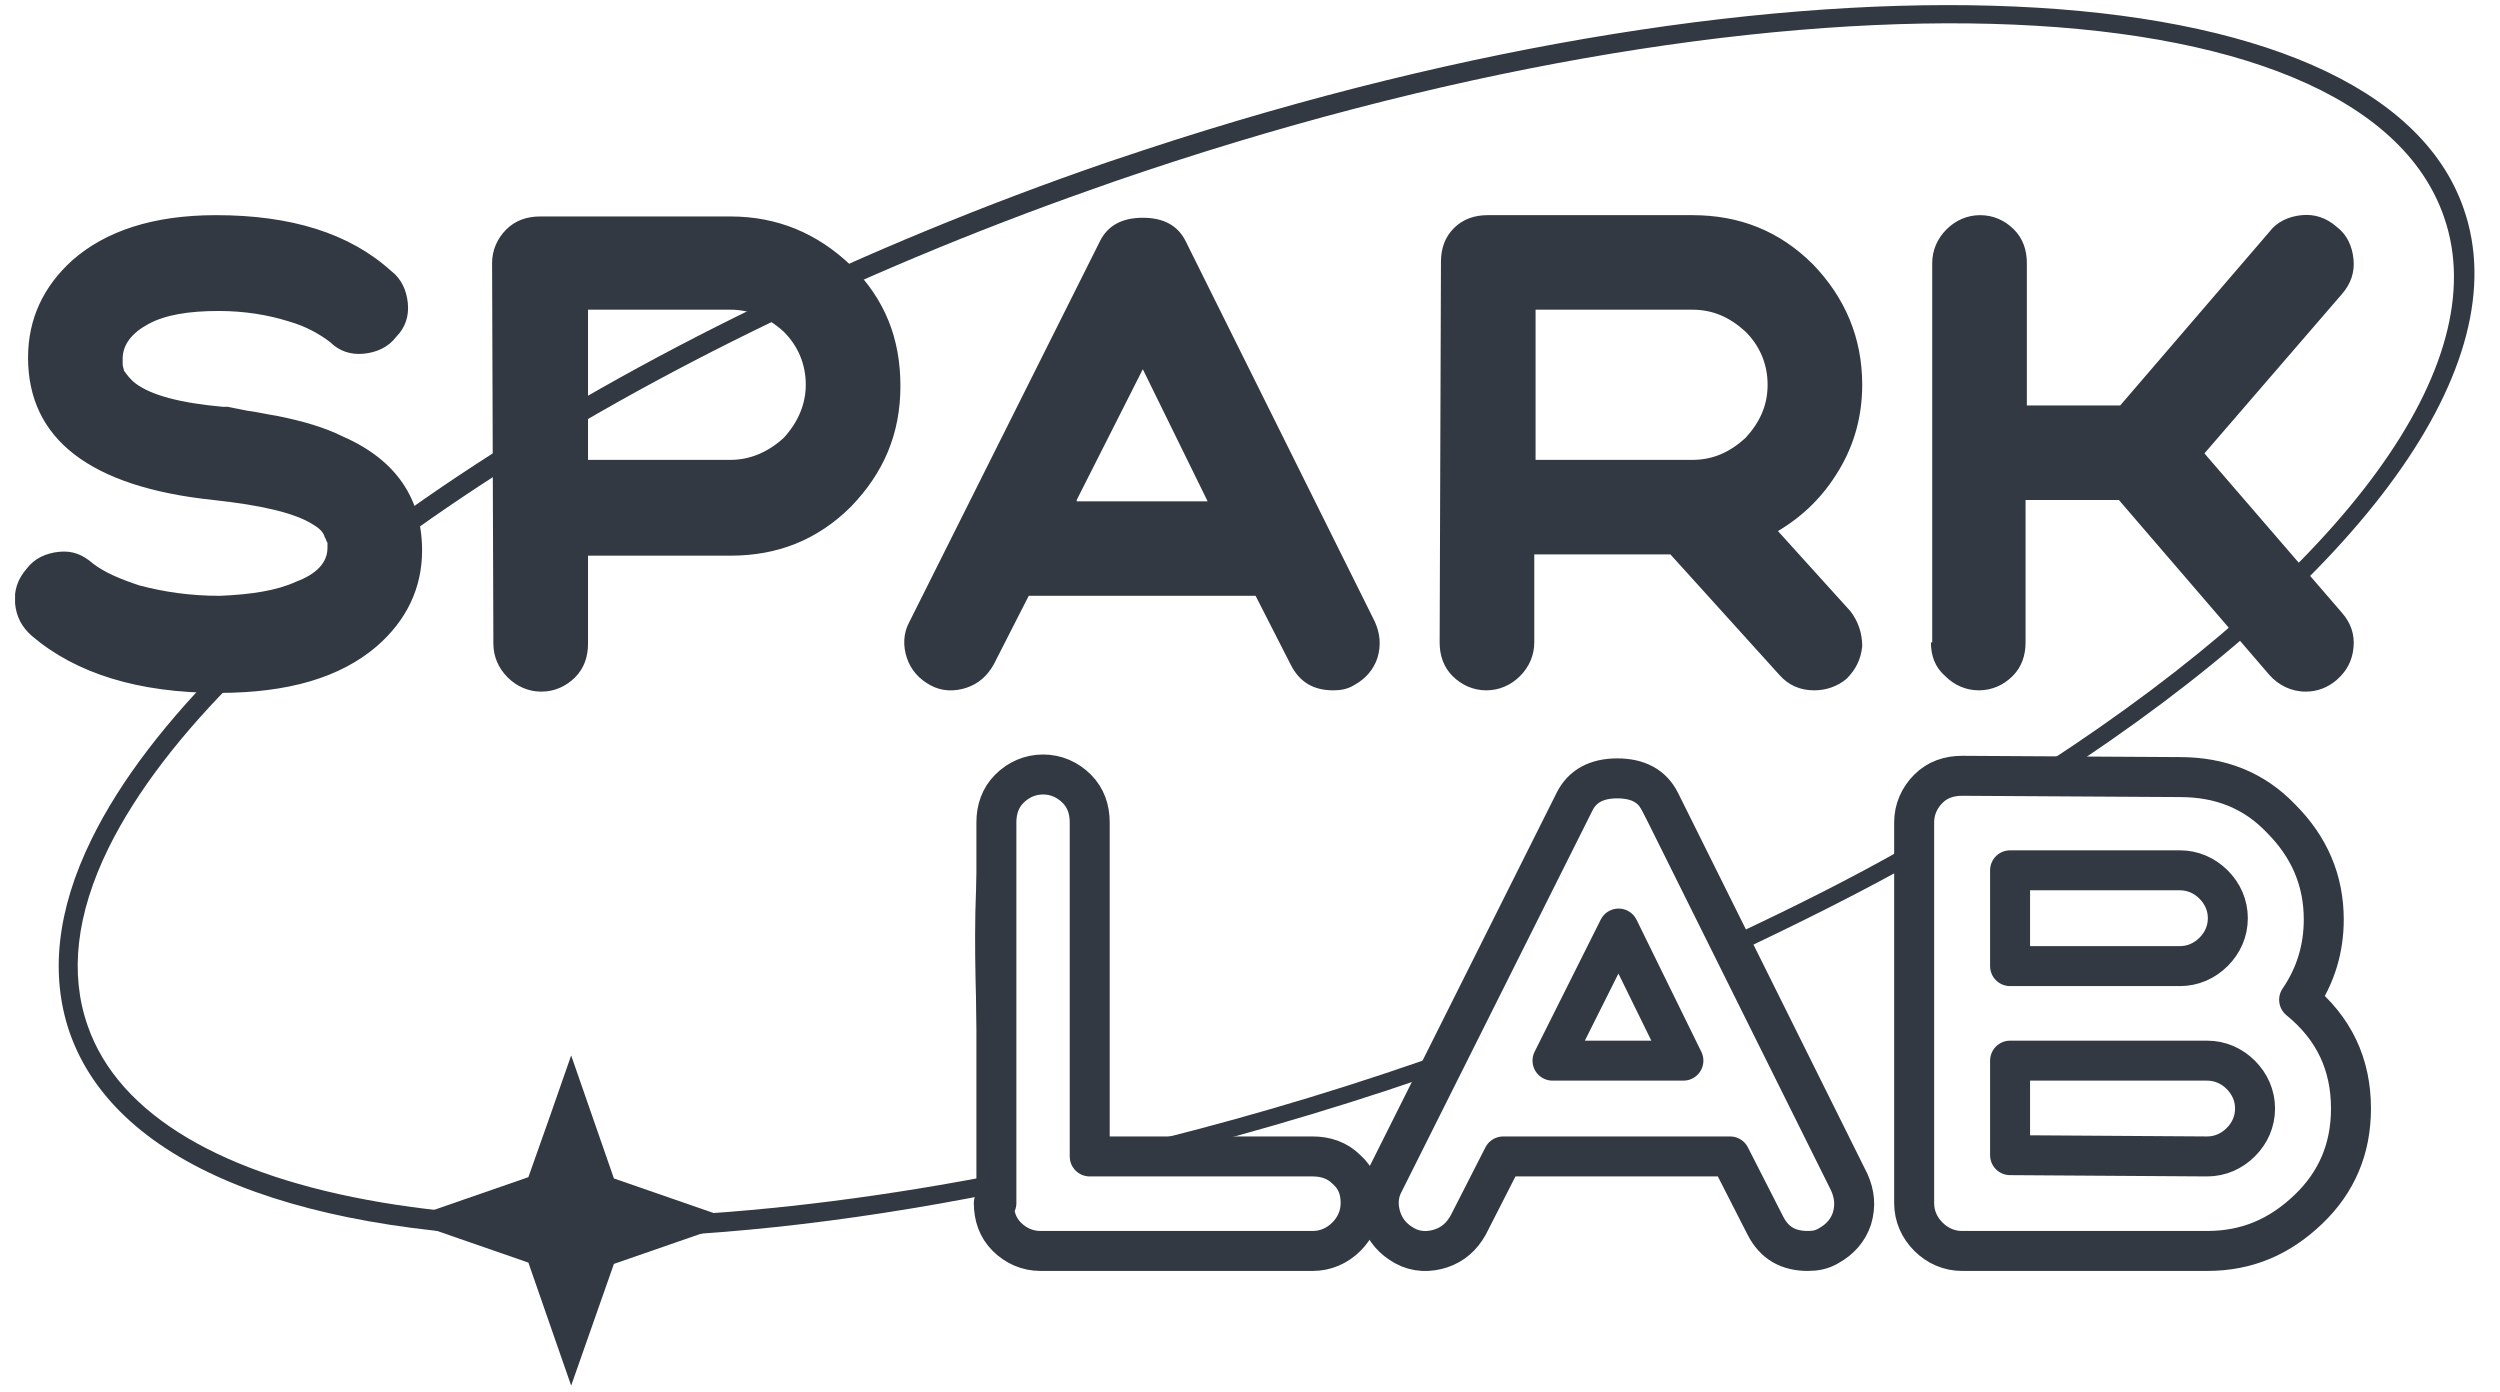 <svg width="97" height="54" viewBox="0 0 97 54" fill="none" xmlns="http://www.w3.org/2000/svg">
<g clip-path="url(#clip0_669_20402)">
<path d="M22.463 48.035C11.801 48.035 4.508 45.272 2.697 40.047C1.943 37.837 2.194 35.325 3.552 32.562C8.029 23.419 23.871 12.87 42.983 6.289L44.492 5.786C69.539 -2.452 92.272 -1.498 95.591 8.097C97.704 14.126 91.719 22.414 79.698 30.201L79.598 30.251H79.497C77.234 30.151 75.775 30.452 75.122 31.206C74.769 31.608 74.669 32.16 74.82 32.864L74.87 33.115L74.619 33.265C72.305 34.572 69.79 35.827 67.225 37.033L66.924 37.184L63.101 30.352L61.794 30.854L56.462 41.404L55.306 41.805C51.383 43.162 47.459 44.267 43.587 45.221L43.235 45.322L43.184 45.071C43.134 45.121 43.084 45.121 43.034 45.171C42.782 45.322 42.48 45.473 42.229 45.322C42.128 45.272 41.977 45.121 41.977 44.87C41.776 42.459 41.977 39.897 42.128 37.586C42.279 34.873 42.48 32.361 41.927 31.407C41.525 30.754 40.77 30.301 40.117 30.402C39.664 30.452 39.312 30.753 39.111 31.306C38.407 33.517 38.608 38.138 38.909 44.518L39.01 46.226L38.708 46.276C32.673 47.482 27.241 48.035 22.463 48.035ZM42.38 7.344C23.821 13.874 8.531 24.122 4.206 32.914C2.949 35.476 2.697 37.787 3.401 39.796C5.816 46.779 19.797 49.14 38.155 45.674L38.105 44.568C37.803 38.088 37.602 33.416 38.356 31.105C38.608 30.301 39.211 29.749 39.966 29.699C40.921 29.598 41.927 30.151 42.48 31.055C43.134 32.16 42.983 34.572 42.782 37.636C42.631 39.846 42.48 42.308 42.631 44.568C42.631 44.568 42.631 44.568 42.681 44.568C42.933 44.418 43.235 44.267 43.537 44.418C43.587 44.418 43.637 44.468 43.687 44.518C47.459 43.614 51.282 42.509 55.054 41.203L55.909 40.901L61.24 30.352L63.403 29.548L67.175 36.33C69.539 35.224 71.852 34.069 73.965 32.864C73.864 32.06 74.065 31.356 74.518 30.854C75.323 29.95 76.882 29.548 79.346 29.648C91.015 22.063 96.799 14.126 94.837 8.449C91.618 -1.046 68.432 -1.649 43.235 7.042L42.38 7.344Z" fill="#323942"/>
<path d="M8.531 23.118C7.374 23.118 6.369 22.967 5.413 22.716C4.658 22.465 4.055 22.213 3.602 21.862C3.2 21.51 2.798 21.359 2.295 21.41C1.792 21.46 1.339 21.661 1.037 22.063C0.685 22.465 0.534 22.917 0.585 23.419C0.635 23.922 0.836 24.323 1.238 24.675C2.948 26.132 5.363 26.885 8.481 26.885C11.197 26.885 13.209 26.283 14.617 25.077C15.774 24.072 16.377 22.816 16.377 21.359C16.377 19.35 15.371 17.843 13.309 16.939C12.605 16.587 11.75 16.336 10.744 16.135C10.392 16.085 9.99 15.984 9.587 15.934L9.084 15.834L8.833 15.783H8.632C6.972 15.633 5.866 15.331 5.262 14.879C5.061 14.728 4.91 14.527 4.809 14.377C4.809 14.326 4.759 14.226 4.759 14.126V14.025V13.925C4.759 13.372 5.111 12.92 5.765 12.568C6.419 12.216 7.324 12.066 8.481 12.066C9.487 12.066 10.392 12.216 11.197 12.468C11.901 12.669 12.404 12.97 12.806 13.271C13.158 13.623 13.611 13.774 14.114 13.724C14.617 13.673 15.069 13.472 15.371 13.07C15.723 12.719 15.874 12.267 15.824 11.764C15.774 11.262 15.572 10.81 15.17 10.508C13.561 9.052 11.297 8.348 8.38 8.348C5.966 8.348 4.105 8.951 2.798 10.107C1.691 11.111 1.088 12.367 1.088 13.874C1.088 17.039 3.502 18.898 8.28 19.4C10.141 19.601 11.448 19.903 12.152 20.355C12.404 20.505 12.555 20.656 12.605 20.857C12.655 20.907 12.655 21.008 12.706 21.058V21.159V21.259C12.706 21.812 12.303 22.264 11.499 22.565C10.744 22.917 9.738 23.067 8.531 23.118ZM22.815 17.843H28.347C29.102 17.843 29.806 17.541 30.409 16.989C30.963 16.386 31.264 15.683 31.264 14.929C31.264 14.126 30.963 13.422 30.409 12.87C29.806 12.317 29.102 12.016 28.347 12.016H22.815V17.843ZM19.093 10.207C19.093 9.705 19.294 9.253 19.646 8.901C19.998 8.549 20.451 8.399 20.954 8.399H28.347C30.158 8.399 31.717 9.052 33.025 10.307C34.332 11.614 34.936 13.121 34.936 14.979C34.936 16.838 34.282 18.345 33.025 19.651C31.717 20.957 30.158 21.56 28.347 21.56H22.815V24.976C22.815 25.479 22.664 25.931 22.312 26.283C21.96 26.634 21.507 26.835 21.004 26.835C20.501 26.835 20.049 26.634 19.697 26.283C19.345 25.931 19.143 25.479 19.143 24.976L19.093 10.207ZM41.776 19.4L44.341 14.326L46.856 19.451H41.776V19.4ZM46.001 9.353C45.699 8.75 45.146 8.449 44.341 8.449C43.536 8.449 42.983 8.75 42.681 9.353L35.288 24.122C35.036 24.575 35.036 25.077 35.187 25.529C35.338 25.981 35.64 26.333 36.093 26.584C36.545 26.835 37.048 26.835 37.501 26.684C37.954 26.534 38.306 26.232 38.557 25.78L39.915 23.118H48.717L50.075 25.78C50.427 26.483 50.98 26.785 51.734 26.785C52.036 26.785 52.288 26.735 52.539 26.584C52.992 26.333 53.293 25.981 53.444 25.529C53.595 25.027 53.545 24.575 53.344 24.122L46.001 9.353ZM59.58 12.016H65.666C66.471 12.016 67.124 12.317 67.728 12.87C68.281 13.422 68.583 14.126 68.583 14.929C68.583 15.733 68.281 16.386 67.728 16.989C67.124 17.541 66.471 17.843 65.666 17.843H59.58V12.016ZM55.858 24.926C55.858 25.428 56.009 25.881 56.361 26.232C56.714 26.584 57.166 26.785 57.669 26.785C58.172 26.785 58.625 26.584 58.977 26.232C59.329 25.881 59.53 25.428 59.53 24.926V21.51H64.811L69.036 26.182C69.388 26.584 69.84 26.785 70.394 26.785C70.846 26.785 71.299 26.634 71.651 26.333C72.003 25.981 72.204 25.579 72.254 25.077C72.254 24.575 72.104 24.122 71.802 23.721L68.985 20.606C69.991 20.003 70.746 19.25 71.349 18.245C71.953 17.24 72.254 16.135 72.254 14.929C72.254 13.121 71.601 11.563 70.343 10.257C69.036 8.951 67.477 8.348 65.666 8.348H57.719C57.216 8.348 56.764 8.499 56.412 8.851C56.06 9.202 55.909 9.654 55.909 10.157L55.858 24.926ZM74.92 24.926C74.92 25.428 75.071 25.881 75.473 26.232C75.825 26.584 76.278 26.785 76.781 26.785C77.284 26.785 77.737 26.584 78.089 26.232C78.441 25.881 78.592 25.428 78.592 24.926V19.4H82.213L88.047 26.182C88.399 26.584 88.902 26.835 89.455 26.835C89.908 26.835 90.31 26.684 90.662 26.383C91.065 26.031 91.266 25.63 91.316 25.127C91.367 24.625 91.216 24.173 90.864 23.771L85.532 17.592L90.864 11.413C91.216 11.011 91.367 10.559 91.316 10.056C91.266 9.554 91.065 9.102 90.662 8.8C90.26 8.449 89.807 8.298 89.304 8.348C88.802 8.399 88.349 8.6 88.047 9.001L82.263 15.733H78.642V10.207C78.642 9.705 78.491 9.253 78.139 8.901C77.787 8.549 77.334 8.348 76.831 8.348C76.328 8.348 75.876 8.549 75.524 8.901C75.172 9.253 74.97 9.705 74.97 10.207V24.926H74.92Z" fill="#323942"/>
<path d="M38.56 46.678C38.56 47.181 38.711 47.633 39.062 47.984C39.415 48.336 39.867 48.537 40.37 48.537H50.932C51.435 48.537 51.888 48.336 52.24 47.984C52.592 47.633 52.793 47.181 52.793 46.678C52.793 46.176 52.642 45.724 52.24 45.372C51.888 45.021 51.435 44.87 50.932 44.87H42.281V31.909C42.281 31.407 42.13 30.955 41.778 30.603C41.426 30.251 40.974 30.05 40.471 30.05C39.968 30.05 39.515 30.251 39.163 30.603C38.811 30.955 38.66 31.407 38.66 31.909V46.126V46.678H38.56ZM60.237 41.153L62.802 36.028L65.316 41.153H60.237ZM64.411 31.105C64.109 30.502 63.556 30.201 62.751 30.201C61.947 30.201 61.393 30.502 61.092 31.105L53.698 45.875C53.447 46.327 53.447 46.829 53.598 47.281C53.749 47.733 54.05 48.085 54.503 48.336C54.956 48.587 55.459 48.587 55.911 48.437C56.364 48.286 56.716 47.984 56.967 47.532L58.325 44.87H67.127L68.485 47.532C68.837 48.236 69.39 48.537 70.145 48.537C70.446 48.537 70.698 48.487 70.949 48.336C71.402 48.085 71.704 47.733 71.855 47.281C72.005 46.779 71.955 46.327 71.754 45.875L64.411 31.105ZM77.991 44.82V41.153H85.635C86.138 41.153 86.591 41.353 86.943 41.705C87.295 42.057 87.496 42.509 87.496 43.011C87.496 43.514 87.295 43.966 86.943 44.317C86.591 44.669 86.138 44.87 85.635 44.87L77.991 44.82ZM77.991 33.768H84.579C85.082 33.768 85.535 33.969 85.887 34.32C86.239 34.672 86.44 35.124 86.44 35.627C86.44 36.129 86.239 36.581 85.887 36.933C85.535 37.284 85.082 37.485 84.579 37.485H77.991V33.768ZM76.13 30.101C75.627 30.101 75.174 30.251 74.822 30.603C74.47 30.955 74.269 31.407 74.269 31.909V32.813V46.678C74.269 47.181 74.47 47.633 74.822 47.984C75.174 48.336 75.627 48.537 76.13 48.537H85.635C87.195 48.537 88.452 47.984 89.558 46.93C90.665 45.875 91.218 44.569 91.218 43.011C91.218 41.303 90.564 39.897 89.206 38.791C89.86 37.837 90.162 36.782 90.162 35.677C90.162 34.17 89.609 32.864 88.502 31.758C87.446 30.653 86.138 30.151 84.579 30.151L76.13 30.101Z" stroke="#323942" stroke-width="1.551" stroke-miterlimit="22.926" stroke-linejoin="round"/>
<path fill-rule="evenodd" clip-rule="evenodd" d="M22.161 40.951C22.714 42.559 23.267 44.116 23.82 45.724C25.43 46.276 26.989 46.829 28.598 47.382C26.989 47.934 25.43 48.487 23.82 49.039C23.267 50.597 22.714 52.204 22.161 53.762C21.607 52.154 21.054 50.597 20.501 48.989C18.892 48.437 17.332 47.884 15.723 47.331C17.332 46.779 18.892 46.226 20.501 45.674C21.054 44.116 21.607 42.559 22.161 40.951Z" fill="#323942"/>
</g>
<defs>
<clipPath id="clip0_669_20402">
<rect width="95.56" height="53.752" fill="white" transform="translate(0.585 0.059)"/>
</clipPath>
</defs>
</svg>

